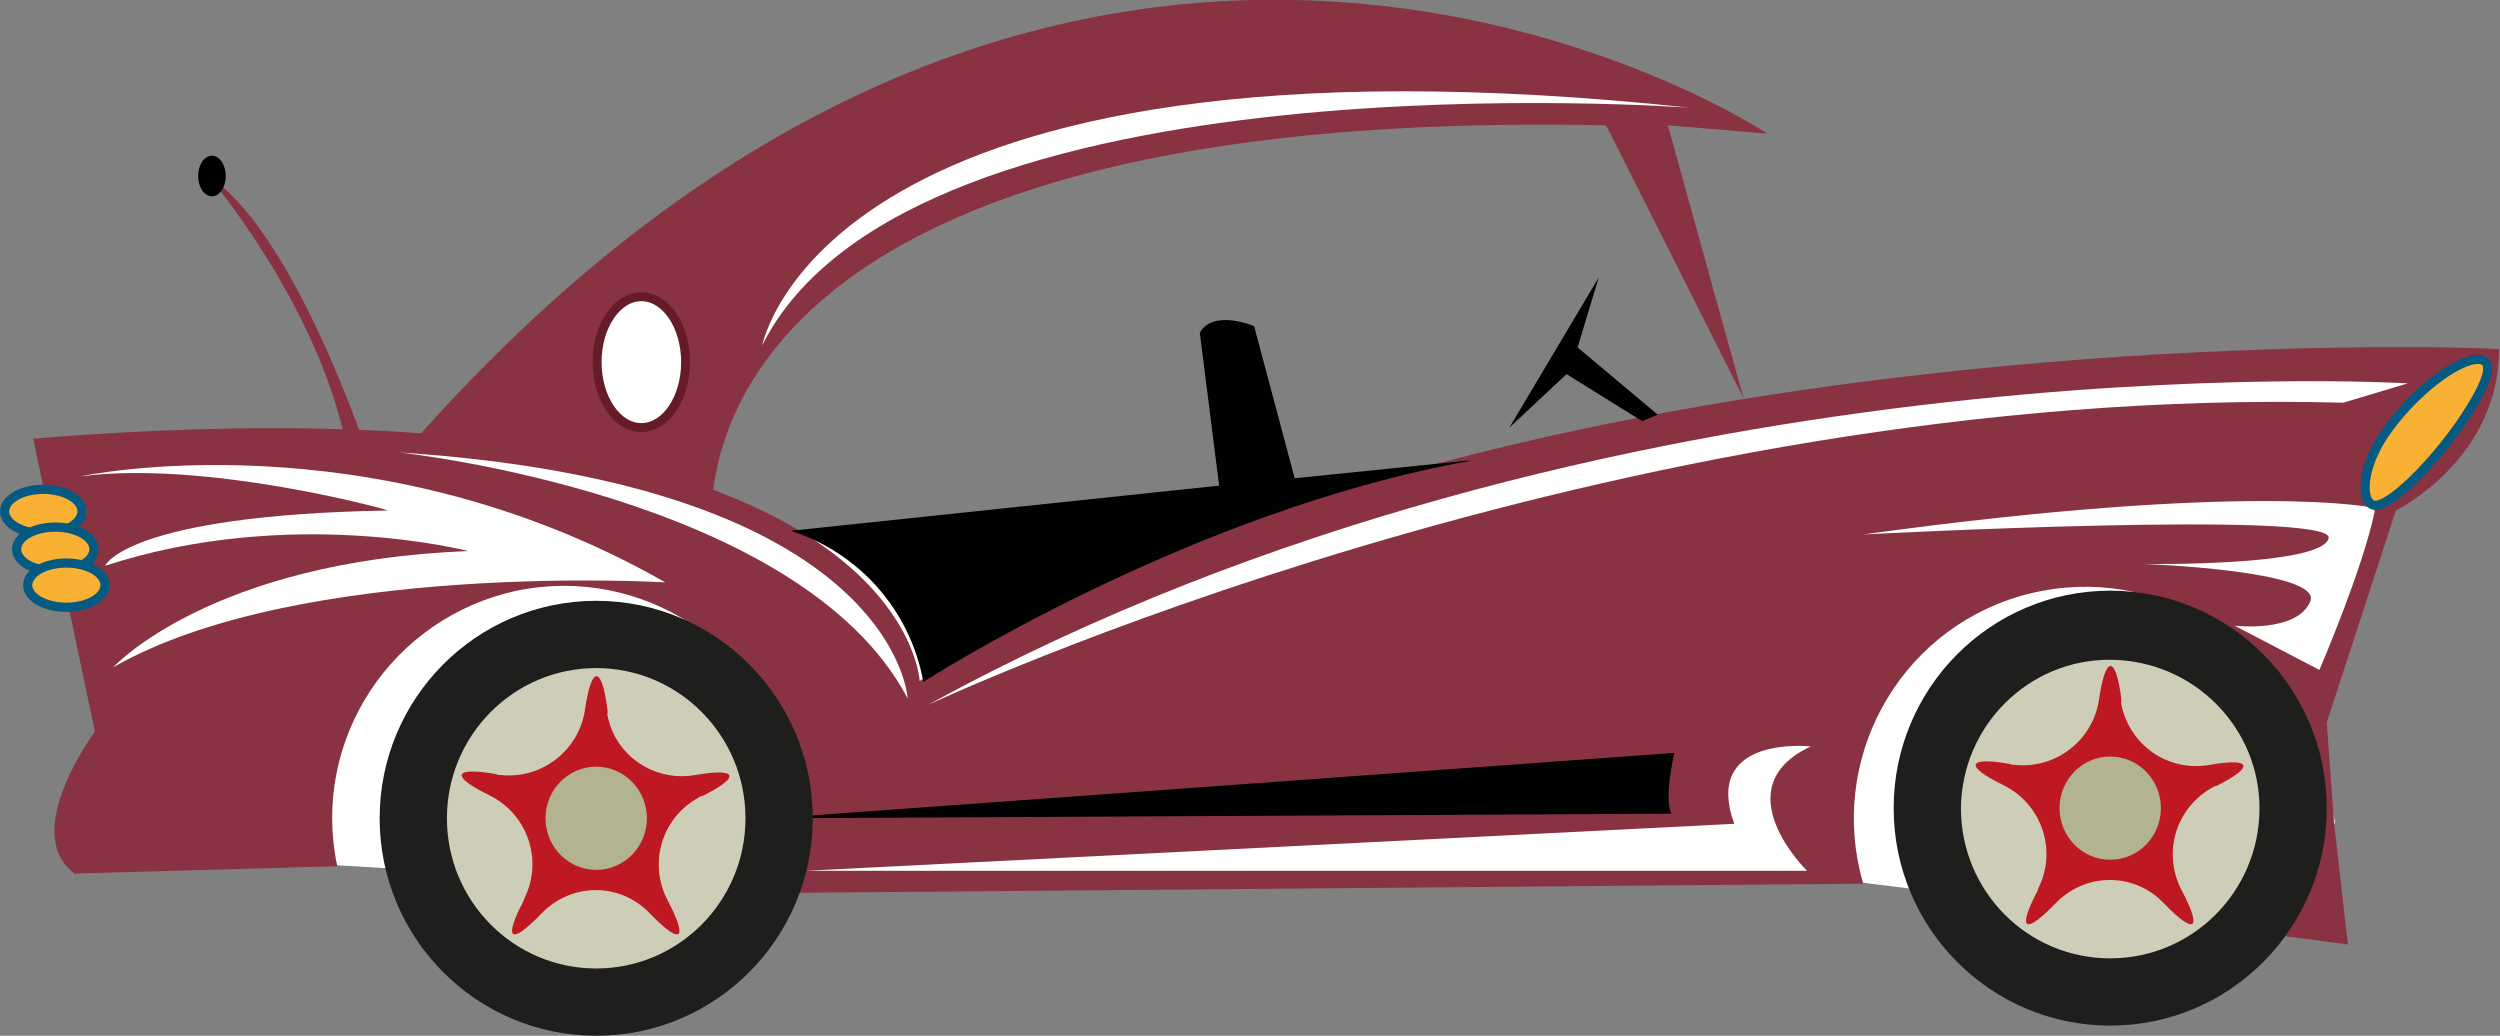 <?xml version="1.0" encoding="utf-8"?>
<!-- Generator: Adobe Illustrator 21.0.2, SVG Export Plug-In . SVG Version: 6.00 Build 0)  -->
<svg version="1.1" id="Capa_1" xmlns="http://www.w3.org/2000/svg" xmlns:xlink="http://www.w3.org/1999/xlink" x="0px" y="0px"
	 viewBox="0 0 271.3 112.4" style="enable-background:new 0 0 271.3 112.4;" xml:space="preserve">
<rect x="0" y="0" width="271.3" height="112.4" fill="#808080" stroke="none"/>
<style type="text/css">
	.st0{fill:#FFFFFF;}
	.st1{fill:#893342;}
	.st2{fill:#F8B133;stroke:#055A81;}
	.st3{fill:#000202;}
	.st4{fill:#FFFFFF;stroke:#661C26;stroke-width:0.97;}
	.st5{fill:#1E1E1C;}
	.st6{fill:#CDCDB8;}
	.st7{fill:#BE1823;}
	.st8{fill:#B2B390;}
</style>
<title>Coche</title>
<polyline class="st0" points="10.8,94.5 36.6,93.9 85,96.8 202.2,95.8 248,101.5 253.4,89.2 245.8,58.6 36,58.6 "/>
<path class="st1" d="M99.8,73.9c0,0-1.5-34-96.2-26.3l6.7,31.8c0,0-8.2,11-2.2,15.4l28.5-0.8C33.7,80.3,42.5,67,56.1,64.1
	C69.7,61.3,83,70,85.8,83.6c0.9,4.4,0.6,9-0.8,13.3l117.2-1c-3.9-13.3,3.7-27.3,17-31.2s27.3,3.7,31.2,17c2,6.7,1.1,13.9-2.4,19.9
	l6.8,0.9l-1.5-13.1l-0.8-11l7.5-23c0,0,11.2-5.5,11.2-17.5C271.3,37.7,162.4,33.3,99.8,73.9z"/>
<ellipse class="st2" cx="4.7" cy="55.5" rx="4.2" ry="2.4"/>
<ellipse class="st2" cx="6" cy="59.6" rx="4.2" ry="2.4"/>
<ellipse class="st2" cx="7.2" cy="63.5" rx="4.2" ry="2.4"/>
<path class="st0" d="M87.4,94.5h108.7c0,0-9.2-9,0.4-13.5c0,0-11.8-1.3-8.3,8.4L87.4,94.5z"/>
<path class="st1" d="M189.2,43.2L181,13.6l10.8,0.9c0,0-75.6-50.3-149.4,36.3l35,8.8c0,0-9.7-48.2,96.9-46L189.2,43.2z"/>
<path class="st0" d="M261.3,41.6c0,0-87.5-5.3-160.6,34.9c0,0,74.1-34.9,153.6-32.8L261.3,41.6z"/>
<path class="st0" d="M98.5,75.8c0,0-1.2-23.2-55.2-26.7C43.3,49.1,86.9,53.7,98.5,75.8z"/>
<path class="st3" d="M181.4,88.3c0,0-0.9-1.1,0.3-6.6l-97.9,7.1L181.4,88.3z"/>
<ellipse class="st4" cx="69.6" cy="39.3" rx="4.8" ry="7.1"/>
<polyline class="st3" points="179.9,45 171.2,37.7 173.5,30.1 163.8,46.4 170,40.6 178.2,45.7 "/>
<path class="st3" d="M132.3,52.7l-2.1-16.6c1.5-2.6,5.9-0.7,5.9-0.7l4.4,16.5l18.6-1.9h0.5c-30.7,5.5-59.4,24-59.4,24
	c-1.4-7.7-6.9-14-14.4-16.4L132.3,52.7z"/>
<path class="st1" d="M39.4,47.9c0,0-7.7-22.9-16.8-28.8c0,0,11.6,13.5,14.9,28.8H39.4z"/>
<ellipse class="st3" cx="23" cy="19.1" rx="1.5" ry="2.2"/>
<path class="st0" d="M257.6,55.1c0,0-13.3-2.9-55.4,2.9c0,0,51.2-2.7,50.5,0.4s-20.1,2.8-20.1,2.8s19.6,0.7,18.1,4.1
	s-8.2,2.6-8.2,2.6l9.2,4.8c0,0,4.7-10.9,6-17.2"/>
<path class="st0" d="M8.7,51.7c0,0,31.4-6.8,63.5,11.5c0,0-39.6-2.4-59.9,9.2c0,0,10.5-11.5,38.5-12.6c0,0-19.2-5-39.4,1.6
	c0,0,2.3-5.5,30.7-6C42.1,55.3,22.3,49.9,8.7,51.7z"/>
<path class="st0" d="M183.5,11.7c0,0-84.7-6.4-100.8,25.8C82.8,37.5,89,1.6,183.5,11.7z"/>
<path class="st2" d="M267,46c3-4.4,3.9-7,1.9-7c-2.3,0-7,3.6-10,7.9s-2.7,8.4-0.8,7.9S264,50.3,267,46z"/>
<ellipse class="st5" cx="229" cy="87.7" rx="23.5" ry="23.6"/>
<path class="st6" d="M212.8,87.7c0.1-9,7.4-16.2,16.3-16.1c9,0.1,16.2,7.4,16.1,16.3c-0.1,8.9-7.3,16.1-16.2,16.1
	C220,104,212.8,96.7,212.8,87.7z"/>
<path class="st7" d="M230.2,75.8c-0.6-4.7-1.7-4.7-2.4,0c-0.6,4.5-4.7,7.7-9.2,7.2c-0.2,0-0.3,0-0.5-0.1c-4.6-0.8-5,0.2-0.7,2.3
	c4.1,2,5.9,7,3.8,11.2c0,0.1-0.1,0.2-0.1,0.3c-2.2,4.2-1.4,4.8,1.9,1.4c3.1-3.3,8.2-3.5,11.5-0.4c0.1,0.1,0.3,0.3,0.4,0.4
	c3.3,3.4,4.1,2.8,1.9-1.4c-2.2-4.1-0.7-9.1,3.4-11.3c0.1-0.1,0.2-0.1,0.3-0.1c4.2-2.1,3.9-3.1-0.7-2.3c-4.5,0.8-8.7-2.1-9.6-6.6
	C230.2,76.1,230.2,75.9,230.2,75.8z"/>
<ellipse class="st8" cx="229" cy="87.7" rx="5.5" ry="5.6"/>
<ellipse class="st5" cx="64.7" cy="88.8" rx="23.5" ry="23.6"/>
<ellipse class="st6" cx="64.7" cy="88.8" rx="16.2" ry="16.3"/>
<path class="st7" d="M65.9,76.9c-0.6-4.7-1.7-4.7-2.4,0c-0.6,4.5-4.7,7.7-9.2,7.2c-0.2,0-0.3,0-0.5-0.1c-4.6-0.8-5,0.2-0.7,2.3
	c4.1,2,5.9,7,3.8,11.2c0,0.1-0.1,0.2-0.1,0.3c-2.2,4.2-1.4,4.8,1.9,1.4c3.1-3.3,8.2-3.5,11.5-0.4c0.1,0.1,0.3,0.3,0.4,0.4
	c3.3,3.4,4.1,2.8,1.9-1.4c-2.2-4.1-0.7-9.1,3.4-11.3c0.1-0.1,0.2-0.1,0.3-0.1c4.2-2.1,3.9-3.1-0.7-2.3c-4.5,0.8-8.8-2.1-9.6-6.6
	C66,77.2,65.9,77,65.9,76.9z"/>
<ellipse class="st8" cx="64.7" cy="88.8" rx="5.5" ry="5.6"/>
</svg>
